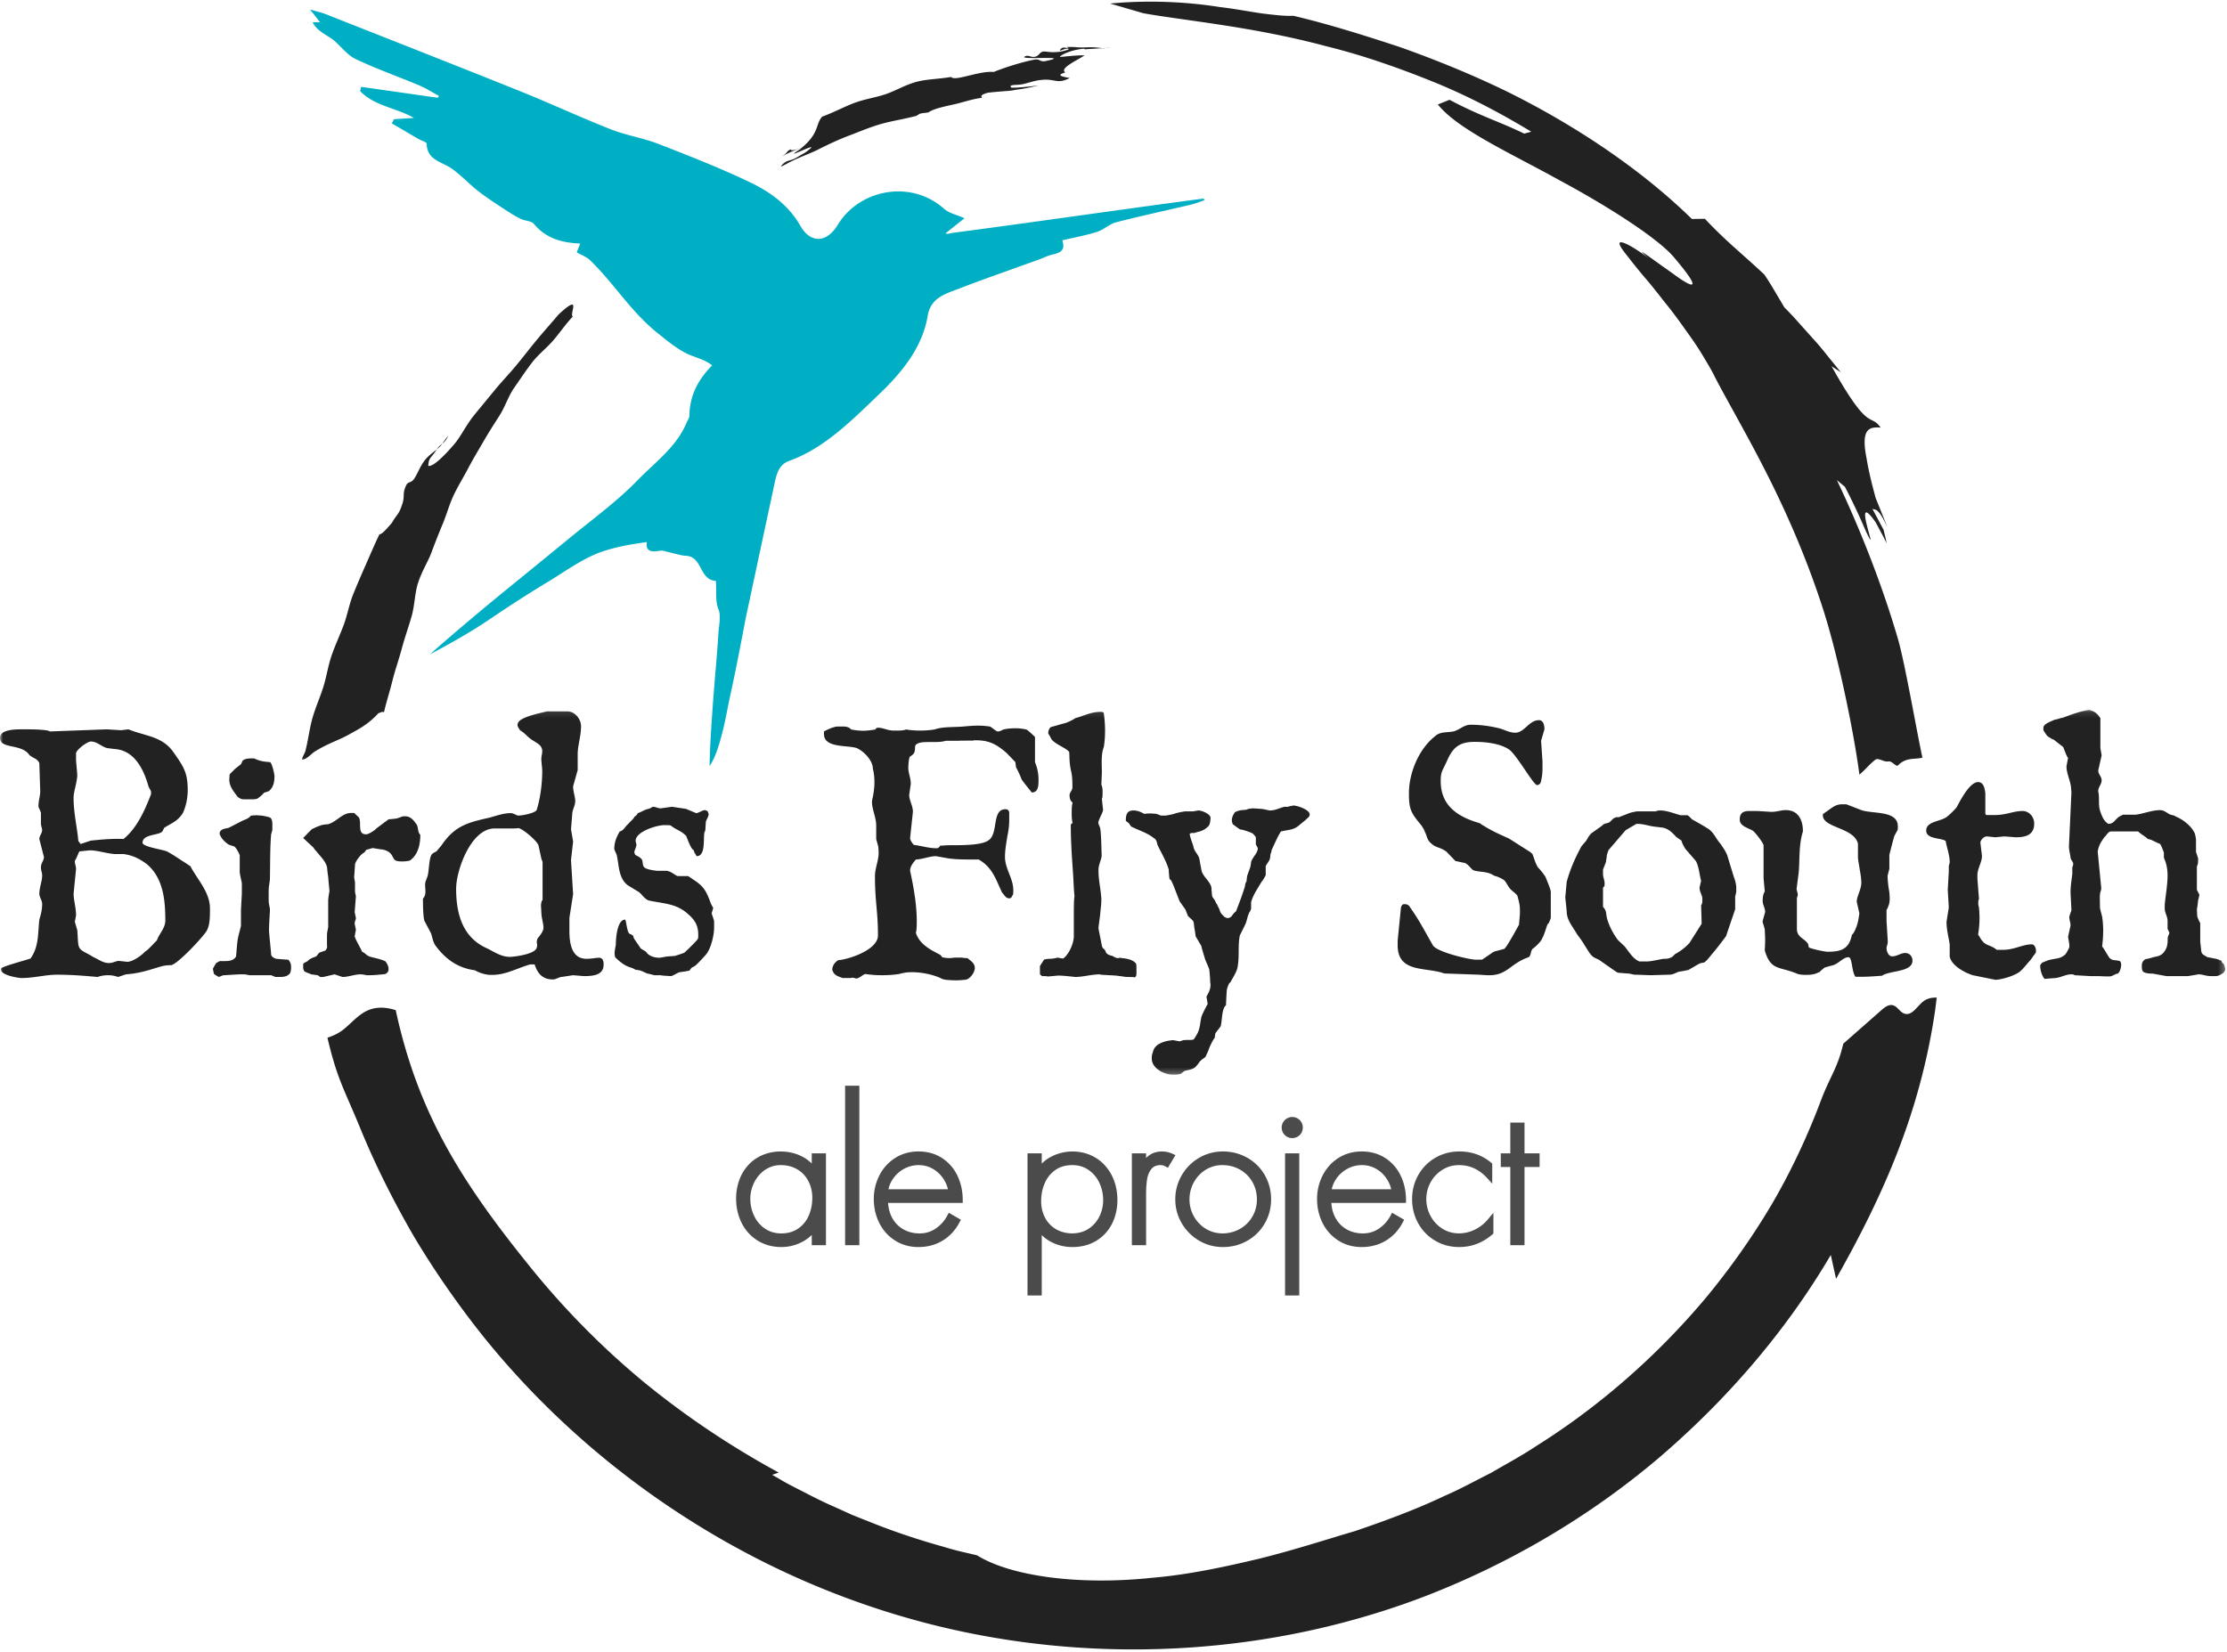 <svg width="376" height="279" viewBox="0 0 376 279" version="1.1" xmlns="http://www.w3.org/2000/svg" xmlns:xlink="http://www.w3.org/1999/xlink"><title>logo</title><defs><path id="path-1" d="M0 .098v61.634h375.71V.098H0z"/></defs><g id="desktop" stroke="none" stroke-width="1" fill="none" fill-rule="evenodd"><g id="lg/landing" transform="translate(-292 -230)"><g id="section/hero" transform="translate(0 80)"><g id="logo/tagline" transform="translate(292 150)"><g id="logo"><g id="circle" transform="translate(50.843 .022)" fill="#222"><path d="M273.872 169.103c-1.048.807-1.878 2.454-3.146 2.071-.799-.242-1.197-1.248-2.01-1.435-.696-.16-1.351.344-1.886.815l-6.458 5.685c-.983 4.22-2.235 5.48-3.804 9.67-2.238 5.934-4.973 11.802-8.245 17.41a123.504 123.504 0 0 1-11.232 15.93c-8.359 9.944-18.194 18.439-28.498 24.898-2.528 1.69-5.181 3.099-7.724 4.587-2.64 1.316-5.17 2.737-7.785 3.855-5.135 2.44-10.275 4.296-15.164 5.964-4.757 1.394-10.184 3.172-16.033 4.627-5.845 1.392-12.065 2.744-18.185 3.254-12.22 1.302-23.831-.207-29.598-3.797l-1.566-.368a51.479 51.479 0 0 1-4.094-1.074c-3.374-.936-7.832-2.34-12.155-4.084l-3.23-1.285c-1.043-.473-2.07-.94-3.065-1.39-2.004-.863-3.811-1.803-5.36-2.607-1.557-.786-2.846-1.452-3.715-1.982l-1.386-.796 1.101-.384c-7.885-4.288-15.589-9.402-22.79-15.3a136.066 136.066 0 0 1-19.62-19.985c-11.747-14.579-18.552-25.96-22.207-42.58-.019-.08-.033-.15-.051-.23-1.57-.498-3.168-.62-4.68.029-1.64.703-2.795 2.184-4.202 3.284-.78.61-1.69 1.035-2.642 1.342 1.7 7.247 2.854 8.68 5.774 15.862 2.487 5.989 5.458 11.877 8.8 17.662 3.42 5.74 7.288 11.317 11.551 16.695 17.128 21.406 41.704 38.805 70.179 47.303 28.394 8.525 60.408 7.766 89.018-3.195 14.255-5.518 27.635-13.367 39.273-23.202 11.583-9.872 21.625-21.505 29.224-34.431l.89 4.022c8.056-14.248 14.041-27.85 16.623-44.636.15-.951.25-1.902.378-2.854-.828-.025-1.605.13-2.28.65M173.071 7.786c6.161 1.508 12.41 3.709 18.361 6.125 5.95 2.433 11.465 5.403 16.26 8.309l-1.194.324c-4.224-2.058-7.51-2.992-12.603-5.712l-1.98.79c3.417 4.253 12.176 8.151 20.602 12.83 8.456 4.542 16.55 9.82 19.178 12.876 5.515 6.478 2.908 5.081-.173 2.796-3.17-2.215-7.051-5.159-4.056-2.579-3.683-2.722-5.11-3.05-4.85-2.292.112.4.609 1.115 1.37 2.046.74.956 1.704 2.174 2.826 3.5 1.145 1.3 2.322 2.84 3.546 4.39 1.252 1.523 2.436 3.163 3.539 4.735 1.136 1.542 2.142 3.055 2.938 4.42.812 1.349 1.488 2.488 1.88 3.352 2.422 4.623 5.776 10.336 9.106 17 3.335 6.652 6.62 14.264 9.194 22.337 2.413 7.509 5.067 20.097 6.08 27.767.985-.824 1.653-1.708 2.668-2.507.536-.422 1.398.42 2.234.276.639-.112 1.29 1.014 1.634.653 1.343-1.408 2.904-.944 4.105-1.297-.802-3.5-2.99-16.224-4.152-20.088-2.775-9.56-6.781-19.44-10.294-26.772l1.358 1.126c2.578 4.977 3.48 7.547 4.015 8.463.474.943.315.353.043-.645-.543-1.982-1.57-5.651 1.145-1.806 0 0 .467.88.936 1.758.487.872.9 1.778.9 1.778s-.1-.583-.237-1.155l-.279-1.142-1.882-3.526c.567.244.938-.299 2.545 3.129l-1.992-4.957c-.771-2.803-1.265-4.978-1.53-6.651-.33-1.64-.407-2.794-.282-3.593.246-1.598 1.294-1.772 2.65-1.65-1.83-2.58-1.857 1.154-8.287-10.368l1.58 1.032-1.435-1.772c-.876-1.049-1.961-2.503-3.203-3.835a4545.383 4545.383 0 0 0-3.323-3.715c-.922-.993-1.572-1.626-1.572-1.626l-1.66-2.791c-.813-1.416-1.726-2.763-1.726-2.763-3.784-3.557-6.436-5.58-10.045-9.427l-2.199.028c-8.354-8.173-19.408-15.689-31.26-21.54-5.95-2.895-12.086-5.38-18.156-7.531-6.115-2.009-12.103-3.887-17.875-5.243-1.343.077-3.096-.127-5.202-.385-2.103-.288-4.536-.782-7.25-1.095-5.397-.858-11.906-1.214-18.48-.585l5.622 1.639c6.98 1.249 18.587 2.263 30.862 5.569M24.703 73.826c.336-.664-.306.324-.885 1.094.291-.229.577-.485.885-1.094m-1.07 1.337c.06-.076.123-.16.185-.243-.294.233-.597.454-.934.962.289-.24.555-.475.749-.719m-10.581 45.26c.403-.12.545-.294.944-.168.324-1.514.922-3.319 1.438-5.396.426-1.711 1.07-3.511 1.574-5.396.483-1.798 1.123-3.59 1.636-5.382.54-1.875.531-3.867 1.062-5.555.634-2.027 1.712-3.692 2.263-5.154a125.616 125.616 0 0 1 1.907-4.842c.673-1.604 1.117-3.304 1.855-4.876.739-1.577 1.674-3.052 2.474-4.59.805-1.546 1.713-3.024 2.575-4.525.87-1.515 1.814-2.963 2.74-4.425.936-1.476 1.455-3.217 2.443-4.633 1.003-1.436 1.965-2.903 3.019-4.27 1.07-1.386 2.498-2.474 3.618-3.782 1.14-1.334 2.073-2.738 3.26-3.98-.633-.438 1.667-4.101-2.391-.368-1.176 1.406-2.44 2.799-3.627 4.23-1.19 1.435-2.322 2.918-3.486 4.33-1.208 1.465-2.513 2.806-3.649 4.194-1.234 1.506-2.429 2.941-3.524 4.288-1.376 1.717-2.234 3.6-3.34 4.882-2.115 2.451-3.679 3.819-4.375 3.649.064-1.459.523-1.323 1.282-2.57.046-.08.09-.135.134-.202-.63.521-1.397 1.062-1.963 1.772-.831 1.038-1.278 2.369-1.84 3.19-.582.812-1.004.368-1.357 1.121-.719 1.537-.12 1.777-.726 3.362-.53 1.61-.831 1.467-1.67 2.94-1.162 1.371-1.755 1.955-2.105 1.939-.774 1.595-1.508 3.33-2.266 5.051-.722 1.642-1.46 3.33-2.157 5.058-.676 1.677-.986 3.524-1.631 5.257-.635 1.708-1.43 3.372-2.025 5.11-.594 1.736-.853 3.58-1.401 5.323-.553 1.76-1.318 3.444-1.815 5.188-.51 1.787-.708 3.615-1.15 5.361-.033.493-.579 1.185-.612 1.685.781.016 1.5-.939 2.168-1.355 2.187-1.366 4.042-1.91 5.64-2.804 1.622-.91 3.317-1.715 5.078-3.656M135.86 8.1c-.15.007-.297.015-.448.02l.088.01c-.248.106-.034.029.36-.03M80.817 26.594c-.41.24-.705.39-.335.2.108-.066.223-.132.335-.2M135.86 8.101c.282-.012.569-.03.846-.038a3.971 3.971 0 0 0-.846.038M86.15 24.903c-1.102.974-1.168.872-2.421 1.64-1.256.76-1.714.31-2.66 1.437-.227.268.45-.102.763-.26 1.995-1.117 3.855-1.689 5.383-2.454 1.966-.985 3.633-1.765 5.362-2.413 1.738-.652 3.44-1.407 5.548-1.997 1.645-.46 3.55-.737 5.752-1.31.13-.032.106-.12.236-.155.198-.055.17-.162.371-.207.459-.132.963-.134 1.43-.227.858-.604 2.415-.93 4.443-1.383 1.345-.302 2.85-.849 4.588-1.082-.038-.198-.475-.457 1.03-.862 2.436-.262 3.609-.278 4.289-.41 1.263-.244 1.019-.073 4.244-.8-1.554.167-3.81.445-4.608.342-.526-.55.823-.38 1.724-.532.902-.145 2.076-.633 3.291-.747 2.424-.285 2.68.79 4.85-.326-1.365-.26-2.36-.467-.744-.942-1.068-.71 2.04-2.051 3.258-2.891-1.797-.025-3.494.268-4.19.258.204-.36 2.011-1.221 4.075-1.374.06.035.124.072.176.097.984-.07 2.03-.132 3.072-.183-1.42-.13-1.459-.21-2.948-.143-1.522.065-1.52-.104-3.044-.07-.202-.057-.003.22.36.128-.78.168-1.122-.32-1.607.312-.373.482.699-.224 1.304-.151.43.111-.45.322-1.244.5-1.603.205-2.019.003-2.824-.024-.81.07-.725.724-1.521.892-.8.146-.986-.387-1.726-.044-1.126.652 8.554-.263 3.414.79-.799.124-.847-.374-1.652-.286-2.363.438-5.48 1.483-6.998 2.105-2.49-.224-6.593 1.66-7.185.843-2.104.36-3.992.356-5.662.777-1.974.497-3.597 1.507-5.337 2.112-1.73.601-3.606.826-5.505 1.559-1.608.62-3.272 1.523-5.266 2.253-1.167 1.27-.395 2.722-3.494 5.294-.745.278-2.015.557-1.73.233-.68.168-.546.404-1.09.848-.184.144-.445.31-.689.456 1.271-.725 2.79-1.363 3.517-1.479-3.678 2.299 1.845-.624 1.664-.124" id="Fill-1"/></g><path d="M257.393 194.775v-5.19h-2.398v5.19h-1.606v2.306h1.606v13.208h2.398v-13.208h2.55v-2.306h-2.55zm-8.377 12.881c-1.783.884-3.874.868-5.49-.151a5.71 5.71 0 0 1-1.991-2.148 5.97 5.97 0 0 1-.723-2.855c0-1.003.243-1.957.728-2.834a5.692 5.692 0 0 1 2-2.117c.847-.529 1.76-.785 2.792-.785 1.849 0 3.406.718 4.76 2.196l.854.935v-3.383l-.172-.148c-1.488-1.264-3.296-1.905-5.38-1.905-1.48 0-2.846.36-4.062 1.07a7.733 7.733 0 0 0-2.875 2.916c-.693 1.223-1.043 2.588-1.043 4.055 0 1.48.345 2.853 1.026 4.082a7.72 7.72 0 0 0 2.853 2.937c1.21.718 2.581 1.083 4.07 1.083 2.094 0 3.982-.718 5.607-2.134l.17-.146v-3.513l-.871 1.056a6.806 6.806 0 0 1-2.253 1.79zm-24.17-6.814c.13-.617.38-1.204.753-1.75a5.39 5.39 0 0 1 1.88-1.7c1.531-.837 3.409-.84 4.864.003.731.42 1.334.995 1.797 1.705.356.546.609 1.13.753 1.742h-10.048zm9.053-5.264c-1.136-.74-2.477-1.117-3.986-1.117-1.465 0-2.79.371-3.939 1.102a7.473 7.473 0 0 0-2.664 2.949 8.687 8.687 0 0 0-.94 3.99c0 1.445.312 2.801.926 4.028a7.351 7.351 0 0 0 2.654 2.966c1.148.735 2.482 1.108 3.963 1.108 1.512 0 2.886-.368 4.082-1.092 1.198-.724 2.16-1.769 2.859-3.104l.218-.417-2.04-1.183-.24.453a6.041 6.041 0 0 1-1.97 2.22c-.818.552-1.711.82-2.724.82-1.005 0-1.923-.231-2.732-.688a4.842 4.842 0 0 1-1.897-1.953c-.398-.728-.627-1.571-.685-2.513h12.601v-.49c0-1.471-.297-2.843-.885-4.08a7.205 7.205 0 0 0-2.6-2.999zm-16.993-6.4a1.75 1.75 0 0 0-.51 1.243c0 .495.177.92.522 1.26.34.342.775.522 1.261.522.489 0 .912-.17 1.26-.51.346-.342.522-.77.522-1.272 0-.485-.172-.906-.512-1.254a1.79 1.79 0 0 0-2.543.01zm.059 29.605h2.398v-24.008h-2.398v24.008zm-5.52-13.315a5.586 5.586 0 0 1-2.11 2.074c-1.739.98-4.015 1.046-5.752-.026a5.704 5.704 0 0 1-2.017-2.112 5.772 5.772 0 0 1-.736-2.84c0-1.024.247-1.995.73-2.884a5.648 5.648 0 0 1 2.01-2.129 5.253 5.253 0 0 1 2.812-.785c1.085 0 2.085.254 2.968.756a5.602 5.602 0 0 1 2.096 2.082c.507.879.765 1.875.765 2.96a5.7 5.7 0 0 1-.765 2.904zm.812-8.687a8.003 8.003 0 0 0-2.597-1.708 8.35 8.35 0 0 0-3.185-.612 7.87 7.87 0 0 0-4.053 1.093 8.062 8.062 0 0 0-2.917 2.955 8.042 8.042 0 0 0-1.073 4.054c0 1.433.364 2.78 1.082 4.01a8.162 8.162 0 0 0 2.925 2.938 7.83 7.83 0 0 0 4.036 1.093c1.48 0 2.858-.356 4.1-1.058a7.859 7.859 0 0 0 2.951-2.91c.718-1.227 1.082-2.607 1.082-4.103 0-1.128-.21-2.198-.623-3.178a7.863 7.863 0 0 0-1.728-2.574zm-14.3-1.932a4.251 4.251 0 0 0-1.735-.388c-1.116 0-2.026.372-2.72 1.108v-.794H191.1v15.514h2.403v-8.64c0-.95.06-1.8.176-2.53.105-.663.352-1.241.736-1.718.345-.427.865-.635 1.585-.635.242 0 .501.074.77.222l.415.228 1.28-2.143-.507-.224zm-12.36 10.634a5.22 5.22 0 0 1-1.839 2.055c-1.597 1.034-3.887.972-5.45.059a4.863 4.863 0 0 1-1.859-1.94c-.44-.828-.663-1.774-.663-2.81 0-1.105.21-2.142.63-3.08.407-.918 1.014-1.658 1.803-2.198.779-.534 1.723-.803 2.806-.803 1.05 0 1.945.263 2.74.803a5.367 5.367 0 0 1 1.838 2.168c.432.91.65 1.903.65 2.949 0 .992-.22 1.933-.657 2.797zm1.005-8.61a7.061 7.061 0 0 0-2.45-1.783c-1.913-.845-4.427-.888-6.589.211a6.38 6.38 0 0 0-1.676 1.21v-1.736h-2.404v24.008h2.404v-10.198a6.512 6.512 0 0 0 1.728 1.227 7.69 7.69 0 0 0 3.44.792c1.5 0 2.846-.35 4-1.037a7.002 7.002 0 0 0 2.677-2.867c.613-1.2.926-2.56.926-4.044 0-1.12-.175-2.183-.52-3.16a7.894 7.894 0 0 0-1.536-2.623zm-36.596 3.97a4.821 4.821 0 0 1 .752-1.75 5.39 5.39 0 0 1 1.88-1.701c1.521-.832 3.42-.837 4.864.003.729.42 1.332.993 1.798 1.705.355.546.608 1.13.752 1.742h-10.046zm9.052-5.265c-1.135-.74-2.477-1.117-3.986-1.117-1.465 0-2.79.371-3.939 1.102a7.473 7.473 0 0 0-2.664 2.949 8.687 8.687 0 0 0-.939 3.99c0 1.445.311 2.801.925 4.028a7.351 7.351 0 0 0 2.654 2.966c1.148.735 2.482 1.108 3.963 1.108 1.512 0 2.886-.368 4.082-1.092 1.2-.725 2.16-1.77 2.86-3.104l.217-.417-2.04-1.183-.24.452a6.038 6.038 0 0 1-1.97 2.222c-.818.55-1.71.819-2.725.819-1.004 0-1.922-.231-2.73-.688a4.842 4.842 0 0 1-1.898-1.953c-.398-.728-.626-1.571-.685-2.513h12.603v-.49c0-1.471-.299-2.843-.887-4.08a7.205 7.205 0 0 0-2.6-2.999zm-16.374 14.711h2.405v-26.933h-2.405v26.933zm-6.157-4.954a5.05 5.05 0 0 1-1.797 2.166c-.785.53-1.731.8-2.812.8-1.032 0-1.95-.266-2.732-.79a5.334 5.334 0 0 1-1.844-2.144 6.658 6.658 0 0 1-.661-2.926c0-.717.129-1.429.383-2.119a5.97 5.97 0 0 1 1.084-1.846 5.041 5.041 0 0 1 1.633-1.257 4.623 4.623 0 0 1 2.046-.453c.802 0 1.54.139 2.19.417.646.275 1.21.667 1.675 1.162.464.497.826 1.09 1.076 1.76.253.676.379 1.407.379 2.174 0 1.104-.208 2.132-.62 3.056zm.528-8.841a6.698 6.698 0 0 0-1.76-1.246c-2.058-1.014-4.59-1.008-6.523-.192a6.888 6.888 0 0 0-2.425 1.692 7.507 7.507 0 0 0-1.533 2.552 9.16 9.16 0 0 0-.531 3.14c0 1.478.316 2.855.937 4.094a7.285 7.285 0 0 0 2.698 2.978c1.166.725 2.523 1.092 4.031 1.092a7.53 7.53 0 0 0 3.436-.844 6.394 6.394 0 0 0 1.67-1.202v1.731h2.397v-15.514h-2.397v1.719z" id="ale-project" fill="#4B4B4B"/><g id="birds-fly-south" transform="translate(0 119.765)"><mask id="mask-2" fill="#fff"><use xlink:href="#path-1"/></mask><path d="M375.5 43.113c0-.088-.327-.148-.415-.595-.865-.415-.925-.327-1.818-.536l-.566-.089c-.805-.506-1.014-.476-1.071-1.283l-.15-1.34v-3.156c-.12-.15-.478-.923-.509-1.192l-.057-1.131c.057-.148.208-1.431.208-1.55.031-.03.207-.715.207-.925l-.415-.803V26.58c.208-.446.208-.714.208-1.399l-.357-1.073v-2.055c0-.27-.18-1.042-.208-1.073-.568-1.31-2.176-2.472-3.248-2.86-.06-.15-.627-.238-.834-.298-.627-.266-1.073-.774-1.756-.774-1.43 0-2.83.626-4.17.774h-2.117l-.566.298c-.716.388-.924 1.252-1.908 1.252-.715-.477-.982-1.073-1.338-2.055-.418-1.19-.09-2.325-.358-3.399v-.118c0-.653.568-1.072.568-1.787 0-.685-.568-.953-.568-1.669l.568-2.53c0-.148-.21-1.164-.21-1.283V1.528c-.506-.802-.982-1.16-1.907-1.43-1.608.3-2.888.777-4.26 1.283-.12.059-.597.147-.625.147-.06.063-.925.27-.982.27-.062.06-1.492.564-1.7.983-.118.09-.15.296-.15.446 0 .179 0 .208.032.388.626.924.477.864 1.342 1.37.057.06.206.118.357.149l1.605 1.25c.151.267.568 1.61.835 1.847L348.9 9.63c0 1.283.686 2.475.774 3.666l.06.774-.416 9.056c0 .627.15 1.131.268 1.907.03.476.446.683.446 1.102 0 .296-.15.566-.15.597v1.101c-.119 1.013-.296 1.997-.296 3.188l.148 2.949c0 .03-.358.952-.358 1.131 0 .568.21.924.21 1.43l-.42 1.905.21 1.283v.476c-.058.209-.567 1.192-.743 1.28-.865.774-1.7.565-2.979.984l-.865.358s-.327.357-.327.476c0 .864.327 1.789.744 2.265l1.37-.12c1.28 0 2.057-.657 3.158-.657.21 0 .298 0 .567.15l2.621.15h1.192c.415 0 1.129.058 1.963.058.597 0 .865-.358 1.431-.477.358-.09.626-.982.626-1.488 0-.357-.119-.626-.326-.656-.715-.209-1.222.03-1.73-.625-.835-1.34-.744-1.283-1.16-1.816.118-.925.178-1.85.178-2.712 0-.774-.06-1.55-.178-2.324l-.358-1.398-.03-1.64c0-.417 0-.715.09-1.102.119-.299.147-.507.147-.714l-.596-6.14c.18-1.07.568-1.637 1.163-2.47.179-.089.624-.923 1.044-.923h4.647c.208.327 1.34.924 1.577 1.25l.568.15c.326.15 1.458.714 1.55.714.118.151.563 1.192.624 1.49v.775c0 .059.146.416.146.416.358.864.478 1.817.478 2.594 0 1.577-.327 3.393-.478 4.941v.716c0 .626.42 1.222.478 1.969v1.429l.3.624c0 .238-.27.714-.21.656-.09.118-.06.536-.09 1.04 0 .062-.12.835-.208.926-.683 1.55-1.668 1.34-2.384 1.608l-.774.208c-.624 0-.982.595-.982 1.071v.27c0 .389.059.774.358.922.415.21.982.24 1.518.24l2.264.419h3.663l1.787-.301c.626 0 1.282.3 2.057.3h.834c.417 0 .834-.238 1.072-.419h.06c.267-.239.476-.445.476-.772 0-.21-.21-.659-.21-.777zm-32.467-3.394c-1.55 0-2.951.922-4.797.922h-1.133c-.862-.803-1.846-.655-2.473-1.579-.148-.12-.564-.923-.652-.982.146-.925.237-1.816.237-2.8 0-.509-.03-1.133-.09-1.699 0-.208-.12-.446-.12-.715 0-.358 0-.565.12-.804l-.268-3.455v-.537c0-1.162.773-2.203.773-3.276l-.267-2.233c0-.448.568-1.073 1.101-1.073l1.43.148 1.492-.148 1.963.148c1.82 0 3.099-.476 3.099-2.323 0-1.132-.864-2.114-1.965-2.114-1.578 0-2.712.684-4.736.684h-1.402l-.148-.208V14.22c-.09-.777-.266-1.906-1.22-1.906-1.4 0-2.95 2.98-3.606 4.228-.27.358-1.04 1.133-1.55 1.548-1.04.925-3.604.777-3.604 2.415 0 1.489 2.502 1.191 3.28 1.756.206 1.134.683 2.414.683 3.546 0 .21-.12.506-.15.714v.894l-.176 3.098.176 2.979-.385 2.414c0 1.31.328 2.472.535 3.813v2.054c.297 1.55 2.562 2.741 3.9 3.158l3.814.774c.925 0 3.575-.714 4.38-1.609.358-.297 1.34-1.548 1.55-1.726l.416-.597c.417-.595.508-.504.508-1.013 0-.416-.239-1.041-.715-1.041zm-21.36 1.459c-.775 0-1.34.567-2.232.567-.567 0-.925-.834-.925-1.341 0-.418.21-.628.21-1.192l-.21-3.455v-1.848c.179-.21.416-.925.477-1.191l.06-.568c0-.683-.06-1.338-.18-1.906-.09-.715-.178-1.43-.178-2.113l.298-1.192v-2.324c.06-.297.655-2.56.834-3.188.028-.088.567-.983.567-1.072.028-.057.028-.476.028-.566 0-2.8-4.468-2.026-6.314-2.8l-2.384-.925h-.686c-1.28 0-1.787.688-3.127 1.55-.148.118-.148.15-.148.3 0 2.174 5.243 2.026 5.927 4.795v2.173c0 .686.208 1.43.298 2.206.148.773.267 1.519.267 2.293 0 1.013-.772 2.293-.772 3.127l.446 1.969c-.15 1.22-.388 2.411-1.073 3.455-.088.028-.207.238-.207.295-.508 2.265-1.759 2.741-4.082 2.741-.508 0-2.71-.476-3.129-.715-.058 0-.148-.534-.148-.565-.567-.983-1.907-1.104-1.907-2.59v-5.242c.09-.21.148-.33.148-.628l-.207-.834.358-2.77c.207-2.442 0-4.648.714-6.97v-.09c0-1.816-.774-3.515-2.891-3.515-.802 0-1.517.298-2.411.298l-2.412-.148h-1.192c-.923 0-1.758.119-1.758 1.458 0 1.074 1.339 1.371 2.173 1.848.3.15 1.7 1.905 1.85 2.471v5.57l.207 2.266c-.298.416-.358.98-.358 1.608 0 .595.418 1.161.418 1.847l-.418 1.49v.268c.06.09.358 1.13.358 1.22 0 .417.06.982.06 1.759 0 .772-.06 1.488-.06 1.756.983 3.336 2.323 2.681 5.211 3.813.509.27 1.135.299 1.76.299.567 0 1.22-.03 1.847-.3 0 0 .268-.149.416-.149.03-.118.806-.743.863-.772.12-.062.508-.15.896-.269.386-.089.803-.208.862-.27.776-.357 1.49-1.219 2.265-1.219.686 0 .504 2.382 1.19 3.307h.716c1.252 0 2.117-.061 3.754-.181 1.341-.923 5.154-.565 5.154-2.56 0-.626-.448-1.281-1.222-1.281zm-34.37-4.945l-2.056 3.247c-.713.773-1.49 1.37-2.473 1.907l-.357.386c-.625.387-.983.387-1.548.387-.983.15-2.026.447-2.89.447h-1.19c-1.073-.447-1.7-1.548-2.475-2.53l-1.131-1.073c-.775-.984-1.609-2.564-1.906-3.875-.151-.772 0-1.01-.628-1.756v-3.247c.27-.178.27-.358.27-.654 0-.626-.27-1.072-.27-1.611v-.773l.477-1.22.15-.924c0-.358.15-.714.298-1.134l2.888-3.366 1.818-1.071h.208c.984 0 1.7.297 2.712.447l1.459.177c.984.15 1.639.805 2.354 1.58l.893.627c0 .296.628 1.458.834 1.606l1.519 1.758c.538.715.686 2.475.953 3.427l-.267 1.13c0 .776.476 1.253.476 1.937 0 .565 0 .746-.21 1.073l.092 3.098zm4.29-11.647l-.18-.356c-.179-.42-.954-1.55-1.131-1.73-.597-.745-.925-1.58-1.729-2.202-.953-.628-1.906-1.135-2.89-1.7 0 0-.625-.684-.772-.684h-1.134c-1.13-.3-2.323-.805-3.456-.805-.148 0-.415 0-.772.147h-3.04c-.209 0-1.25.21-1.55.358l-1.607.627h-.447l-.477.207-.567.567c-.415.358-.922.148-1.34.655l-1.757 1.25c-.209.149-.566.658-.566.658l-.358.626-.833.982c-1.073 1.996-1.907 3.902-2.471 5.985l-.24 2.622.24 2.326c0 1.55 1.04 2.621 1.756 3.901.416.564.893 1.192 1.341 1.966.477.715.892 1.608 1.607 1.996l.715.327 2.95 2.057.298.148 1.905.148.834.18c.566 0 2.503.089 2.83.089l3.04-.088c.834 0 1.13-.389 1.844-.538.27 0 1.255-.24 1.402-.24l1.787-1.04c.418-.208.894-.208.954-.27.386-.296.714-.715.953-1.01.06-.062.119-.119.119-.151.863-.984 1.759-2.175 2.562-3.247l1.548-4.556v-2.145l.18-.745v-.953c0-.18-.18-1.102-.386-1.548l-1.163-3.814zm-31.877 2.203c-.148-.148-.297-.566-.448-.834l-.534-1.488s-.358-.358-.507-.42l-3.456-2.201c-1.907-.865-2.74-1.192-4.647-2.384l-.297-.21c-3.546-1.01-6.582-2.858-6.582-7.089 0-1.699.294-1.699 1.071-3.455.982-2.233 2.055-3.186 4.677-3.186 1.757 0 4.229.238 5.778 1.28 1.28.865 4.14 6.017 4.735 6.017.15 0 .21 0 .21-.06.119 0 .358-.178.416-.388.27-1.1.3-1.668.3-2.741v-.771l-.24-3.518.568-1.935c0-.625-.15-1.549-.925-1.549-1.696 0-2.442 2.116-3.992 2.116-1.072 0-1.847-.538-2.859-.777-1.518-.356-3.01-.565-4.707-.565-1.132 0-1.906.923-2.919 1.132-1.042.21-2.232 0-3.066.807-2.773 2.172-4.41 6.252-4.41 9.588 0 2.742.296 3.308 2.114 5.482.15.239.507.777.566 1.071.387.659.299 1.283 1.014 1.908.922.864 1.487.625 2.621 1.429l1.55 1.61c.176 0 1.338.297 1.548.297.685.328.891.834 1.459 1.253 1.162.358 2.204.149 3.276.772.179.15.746.3.776.3 1.608.715 1.131.625 2.084 1.964.389.477.953.777 1.28 1.223l.062.179c.296 1.132.387 1.49.387 2.354v.477c0 .294-.149 1.756-.149 1.905 0 0-2.206 4.11-2.533 4.11l-1.222.328c-.148 0-.685.21-.834.358-.207.148-1.34.925-1.578 1.071-.06.06-.267.06-.536.06h-.565c-1.134 0-6.792-1.341-7.299-2.471-1.31-2.264-2.296-4.232-3.813-6.346-.208-.417-.536-.565-.954-.565-.387 0-.446.208-.595.506l-.565 5.69v.744c0 4.766 4.823 3.634 7.864 4.766l5.839.21c.148 0 .357.029 1.429.088h.358c3.036 0 3.512-1.966 6.611-3.038.447-.267.3-.925.657-1.401.327-.209 1.488-1.192 1.698-1.908.178-.148.686-1.844.774-2.053 0 0 .06-.267.206-.298.21-.327.42-.953.42-.985V30.87c0-.416-.626-1.875-.833-2.382 0-.208-1.073-1.55-1.283-1.699zM218.38 16.275c-.059 0-.207 0-.207.059-.15 0-.658.088-.658.15h-.683c-.924.268-1.55.625-2.472.625l-.984-.21c-.15-.058-1.757-.147-1.907-.147l-.715.09c-.507.326-1.19 0-2.264.565-.268.416-.507.834-.507 1.341 0 .148.03.358.15.683l.985.716c.028 0 .206.208.595.208.385.09 1.459.447 1.756.626.15.088.565.597.565.655v1.25c.063.033.27.448.33.597 0 .835-.895 1.49-1.132 2.324 0 .119-.12.894-.18.982l-.448 1.254c-.057.088-.148 1.01-.148 1.071-.179.148-.267.716-.267.834a51.02 51.02 0 0 1-1.341 3.752c0 .09-.15.419-.15.419-.208.148-.565.564-.565.564-.207.446-.626.597-.835.597-.268 0-.655-.179-.922-.597-.15 0-.419-.564-.476-.834l-.449-.922c-.118-.119-.328-.626-.356-.686-.06-.03-.418-.567-.418-.595-.058-.12-.15-1.459-.15-1.55-.266-1.131-1.549-1.877-1.697-3.008l-.357-1.906c-.209-.715-.893-1.222-.981-1.996 0-.12-.568-1.49-.628-2.117.27-.267.656-.088.922-.207l.51-.15a3.277 3.277 0 0 0 1.755-.981c.269-.3.329-1.074.329-1.402 0-.566-1.34-1.22-2.085-1.22l-.803.147h-1.343c-.119 0-1.399.21-1.906.42-.119.056-1.341.295-1.46.295h-.772l-.777-.296c-.148 0-.654-.061-1.072-.061-.478 0-.864.061-.982.061-.625-.357-1.192-.566-1.789-.566-.743 0-1.31.238-1.31 1.64 0 .266.478.357.624.682l.27.389c1.37.685 2.709 1.042 3.844 1.964.177.062.415.358.415.477.061.061.18.567.18.626.566 1.222 1.579 2.92 1.907 4.201 0 .12.088 1.459.148 1.55 0 .057.238.267.298.327 0 .03.27.595.297.655l1.101 2.83.984 1.4.418 1.072c.03.059.863.747.925.953.028 0 .146.716.146 1.072.091.15.21 1.343.24 1.43l.952 1.609c0 .148.506 1.847.568 1.996.029.327.772 1.757.772 2.026.03.088.15 1.43.15 2.054 0 .06.06.3.06.418 0 .834-.267 1.341-.686 2.057l.21 1.249c-.21.356-1.044 1.936-1.074 2.263-.058.21-.21 1.135-.21 1.223-.206 1.102-.356 1.398-.982 2.382-.146.208-.328.208-1.042.208-.415 0-.654.031-.772.031l-.659.207-1.1-.207c-.092 0-1.014.119-1.282.207-1.34.388-1.964.954-2.145 1.878-.177.417-.177.655-.177 1.013 0 1.699 2.114 2.741 3.603 2.741.387 0 .834 0 1.31-.151l.598-.476c.774-.238 1.548-.207 2.084-.923.417-.445.298-.507.774-.922.387-.357.716-.357.864-.925.09-.118.476-1.043.476-1.131.658-1.49.925-1.7.925-1.7 0-.118.09-.772.147-.834l.834-1.071c.3-.924.15-3.008.925-3.604 0-.387.09-2.235.148-2.68 0 0 .21-.747.358-.954 0-.03.21-.239.268-.299.447-.862 1.161-1.845 1.223-2.83.266-1.638 0-3.394.326-5.005l.865-1.757c.358-.655.358-1.369.773-2.203.062 0 .27-.506.27-.567v-1.073c.297-1.25 1.22-2.501 1.787-3.513.15-.061.626-.983.683-1.071v-1.55c.03-.119.658-.984.658-1.104.057-.03.148-.865.148-.922.059-.09.179-.447.179-.657.507-1.042.922-2.114 1.579-3.156 1.192-.299 2.174-.21 3.099-1.072l1.129-.925c.27-.328.627-.416.627-.894 0-.774-2.057-1.488-2.741-1.488zm-29.305 25.707c-.182.058-.239.058-.358.058-.21 0-.448-.088-.865-.357-1.34-.296-1.042-.715-1.34-1.042-.089-.03-.089-.207-.21-.207h-.058l-.21-.448c-.029-.298-.505-2.53-.565-2.95v-.029c0-.328.208-1.727.27-2.236.087-1.071.208-1.696.208-2.709-.12-1.875-.418-2.8-.478-4.496v-.478c0-.714.357-1.372.536-2.263-.058-1.55-.058-2.922-.21-4.47-.057-.535-.357-.834-.357-1.249.21-.806.658-1.43.806-2.057l-.21-1.907c.12-.207.12-.507.12-1.28 0-.507-.058-.775-.207-1.102l.088-2.057-.03-1.55c0-.952.03-1.934.358-2.769.148-.862.21-1.814.21-2.74 0-.925-.062-1.907-.21-2.918 0-.27-.328-.27-.715-.27-1.609.062-2.65.686-4.142 1.072-.148.21-1.55.834-1.696.834-.418.09-1.43.419-2.265.627-.416.088-.567.774-.567 1.072.063.208.15.208.448.834.477.985 2.65 1.637 3.098 2.353.06.953 0 1.61.267 3.01.27 1.012.27 2.056.27 2.918 0 .625-.477.834-.477 1.34 0 .686.207 1.044.507 1.254-.15.624-.15 1.191-.15 1.756 0 .595 0 1.073.15 1.699-.3.206-.3.237-.3.445 0 1.875.09 3.783.21 5.631l.21 3.1c.056 1.07.089 2.112.207 3.185-.118.564-.118 2.057-.118 3.455v3.306c0 1.162-.804 3.07-1.789 3.756-.15 0-.564-.063-.984-.151-.357.15-1.1.208-1.249.208-.03 0-.656 0-1.014.15l-.685 1.072v1.399l.358.3h.627c.207.058.357.058.477.058l1.577-.148c.924 0 2.026.148 2.95.237 1.488-.028 2.353-.385 4.109-.447.061 0 .15.062.15.062l1.461.088c.148 0 1.22.06 1.338.088l.925.12c.477.09.773.09 1.041.09.3 0 .656 0 .985.06.238-.089.297-.358.297-.627v-1.011c0-.42 0-.686-.209-.834-.715-.714-1.965-.714-2.59-.835zm-14.33-37.294c-.061-.061-1.31-1.253-1.46-1.253a8.4 8.4 0 0 0-1.847-.208c-.715 0-1.402.06-2.026.208-.386.18-.595.328-.953.328-.267 0-.982-.686-1.34-.834-.686-.09-1.31-.148-1.906-.148-.834 0-1.61.059-2.533.148-1.756.148-3.455 0-4.917.506-.801.119-1.577.18-2.411.18-.834 0-1.64-.061-2.354-.18-.534.18-1.041.18-1.46.18h-.654c-1.041 0-1.757-.476-2.59-.476-.27 0-.301 0-.508.296-.715.119-1.46.21-2.057.21-.683 0-1.34-.091-2.026-.21-.356-.446-.922-.506-1.486-.506h-.716c-.686 0-1.757.477-2.382.834v.449c0 2.44 4.17 1.816 5.57 2.382 1.131.506 2.68 2.055 2.68 3.455.21.804.267 1.58.267 2.353 0 .834-.12 1.668-.266 2.442-.06.149-.148.656-.148.807 0 1.249.714 2.649.714 3.989v2.294l.357 1.31c0 .031.057.776.057.986 0 1.367-.624 2.62-.624 3.96 0 4.437.506 5.81.506 10.037 0 2.383-4.823 4.022-6.73 4.17-.627.42-.984.985-.984 1.611.27.923.865 1.074 1.756 1.399h1.135c.148 0 .294 0 .445-.059.269 0 .477.09.745.147.654-.147 1.012-.623 1.488-.771 1.014.148 1.849.207 2.89.207.923 0 1.907-.06 2.829-.207 1.016-.27 1.43-.3 2.265-.3 1.548 0 3.665.419 5.003 1.134l.567.147c.776.06 1.221.09 1.76.09.385 0 1.01-.03 1.429-.09h.057c.806 0 1.699-1.19 1.699-2.025 0-.806-.834-1.283-1.25-1.64-.24 0-.506 0-.774-.058-.24-.03-.597-.03-.865-.03-.267 0-.477 0-.773.03-.27.058-.476.058-.777.058-.148 0-.922-.088-1.073-.147 0-.06-.325-.418-.356-.418-1.607-.834-3.456-1.756-4.08-3.693.059-.27.147-.565.147-1.907 0-2.86-.505-5.688-1.13-8.61 0-.744.625-1.458.983-1.876 1.072-.03 2.354-.564 3.395-.564l1.818.327c1.073.206 2.68.237 4.052.237h1.338c1.968 1.132 2.682 2.742 3.516 4.647l.418.924c.416.418.624.984 1.22.984.357 0 .357-.151.537-.477.148-.09.148-.358.148-.954 0-1.906-1.401-3.574-1.401-5.57 0-1.133.21-2.234.42-3.604a12.27 12.27 0 0 0 .295-2.74v-1.252c-.207-.447-.415-.447-.652-.447-2.327 0-1.135 4.112-2.832 5.242-1.132.834-4.23.834-6.344.834-.777 0-1.401.062-1.848.09-.208.417-.415.417-.685.417-1.222 0-2.533-.417-3.753-.564-.21-.239-.624-.777-.624-1.135l.476-4.437c0-1.072-.627-1.935-.627-2.86l.27-1.878c0-1.01-.42-1.787-.42-2.71 0-.476.091-1.755.3-1.905.684-.418.835-.685.835-1.519 0-.18.028-.507.446-.656.476-.269 1.131-.269 2.651-.269.653 0 1.43 0 2.084-.21h2.294c.03-.027.239-.027 2.353-.027.061-.06.15-.06.328-.06 2.054 0 3.337.417 5.333 2.175l1.459 1.519c0 .059.09.893.148.953.15.239.865 1.728.865 1.907.388.595 1.31 1.7 1.756 2.263 1.135 0 1.135-1.251 1.135-2.175 0-1.042-.21-1.995-.597-2.948V4.688zm-54.327 28.864c-.06-.06-.418-.744-.418-.774-.715-1.966-1.132-2.83-2.89-3.964l-.923-.625h-1.756c-.358-.058-1.135-.832-1.906-.893h-1.64c-.625-.088-1.669-.208-2.085-.564-.446-.42-.15-1.164-.566-1.492-.595-.625-1.133-.358-1.133-1.22.119-.267.358-.954.358-1.133l-.148-.626c0-1.607 3.603-2.679 4.856-2.679.653 0 1.041 0 1.19.149.716.567 1.28.686 2.056 1.28l.416.359c.24.564.776 2.083 1.192 2.383.18.057.18.504.298.565l.297.507c1.55 0 1.104-2.922 1.311-4.023.179-.237.179-.567.179-.862l.06-.777c0-.506.476-.863.476-1.488 0 0-.15-.328-.15-.419-.12-.057-.207-.147-.326-.147-.06-.06-.088-.06-.15-.06-.414 0-1.073.508-1.488.508l-1.699-.716-2.382-.356-1.907.267c-.446 0-.865-.267-1.28-.267-.119 0-.476.267-.507.267-.119.028-.477.148-.537.148-.297.061-1.338.657-1.548.657 0 .175-.387.533-.567.624-.03.267-.954 1.044-1.073 1.25-.477.358-.714 1.074-1.399 1.223-.507.891-.922 1.756-.922 3.008l.415.953c.42 1.816.268 3.932 1.906 5.153l1.82 1.102c.594.446 1.07 1.371 1.905 1.49 2.502.506 4.528.506 6.434 2.265 1.132.98 1.7 1.906 1.7 3.455v.267c0 .388-.062.507-.359.805-.476.567-1.817 1.816-1.905 1.907-.12.148-1.283.476-1.7.624-.15 0-1.549.09-1.668.15l-.865.15c-.982 0-1.816-.3-2.264-.924-.267-.358-.923-.449-1.13-.925l-.983-1.43c-.12-.565-.208-.534-.715-.772-.477-.27-.566-2.384-.776-2.384-1.309 0-1.548 3.157-1.548 4.14 0 .298-.21.953-.21 1.58 0 .207.062.477.091.625 1.31 1.281 1.966 1.548 2.95 1.846l.506.27c.058 0 .686.087.834.148.058 0 .98.416 1.071.476.12 0 1.044.239 1.252.298h1.013c.535.088.774.088 1.727.15.389 0 1.073-.508 1.43-.627.06-.03.923-.15.985-.15l.77-.147.358-.477s.568-.298.628-.358c.388-.297 1.699-1.728 1.787-1.847.894-1.04 1.398-3.336 1.398-4.587v-1.013c0-.27-.414-1.31-.414-1.398l.268-.925zm-29.645 5.153c-.088.21-.15.507-.15.656 0 .148.062.209.062.415 0 .21 0 .3-.061.477-.209 1.134-3.87 1.58-4.529 1.58-1.459 0-2.59-.803-3.78-1.399-3.965-1.73-5.304-5.393-5.304-10.128 0-3.04 2.474-10.16 6.494-10.16h3.039c.267 0 .624 0 .982-.058.834.147 3.247 2.264 3.398 2.95l.476 2.202.207.567v6.405c-.207.239-.268.654-.268 1.011l.061 1.044c0 .98.358 1.847.358 2.68 0 .627-.834 1.58-.985 1.758zm10.367 3.277c-.508 0-1.28.178-2.114.178-2.474 0-2.89-2.532-2.89-4.704v-2.208l.626-4.02-.358-5.719.358-3.157-.358-2.054.208-2.535c0-.774.507-1.43.507-2.263 0-.714-.357-1.548-.357-2.472l.772-2.74V7.606c0-1.52.567-2.98.567-4.736 0-1.133-.982-2.502-2.323-2.502h-3.455c-.774.238-3.187.655-4.378 1.43-.27.149-.567.507-.567.864 0 .327.267.625.416.892.985.627 1.073.925 1.638 1.341.983.803 2.117 1.013 2.117 2.205 0 .476-.149.834-.149 1.25 0 .716.149 1.49.149 2.057 0 2.174-.3 4.528-.925 6.582-.209.568-2.472.982-3.098.982-.358 0-.773-.414-1.28-.414-1.192 0-2.384.414-3.515.743-3.813.863-5.929 1.37-8.221 4.738l-.776.922c-.388.297-.745.297-.953.774-.357.775-.357 2.681-.595 3.485l-.358.952-.06.449.06 1.132c0 .476-.06.834-.417 1.25 0 3.1.21 3.485.21 3.667l1.16 2.201c.208.657.327 1.4.685 1.968 1.548 2.144 3.605 3.842 6.704 4.258.832.477 1.905.776 2.62.776h.357c2.265 0 4.17-1.133 6.346-1.76h.773c.507 1.55 1.341 2.534 3.097 2.534.51 0 1.073-.446 1.64-.446l1.759-.27 1.788.152c1.756 0 3.364-.21 3.364-1.97 0-.594-.148-1.13-.774-1.13zm-30.835-22.55c-.476-.684-.98-1.342-1.906-1.342h-.326c-.06 0-.984.358-1.072.358-.208.061-1.28.15-1.4.15-.15.15-.777.565-.834.627l-1.223.922c-.207.27-1.132.865-1.46.922 0 .062-.176.062-.296.062-1.548 0-.657-2.025-1.223-2.89a27.51 27.51 0 0 1-.774-.715h-.476c-1.55 0-2.384 1.43-3.904 1.905-.119 0-1.19.09-1.338.24-.329.06-1.311.536-1.46.627l-1.428 1.457 1.756 1.64c0 .058.356.505.387.505.684.894 1.697 1.759 1.907 2.89 0 .209.119 1.253.176 1.49 0 .148.15 1.816.21 2.322v.21c-.06.148-.21 1.281-.21 1.43v4.586l-.176.894c-.03.298-.03.774-.03 1.34 0 .447 0 1.015.03 1.19-.03.031-.21.568-.449.568l-.713.239c-.418.148-.418.535-.745.714-.238.12-.924.267-1.372.745-.207.21-.771.299-.771.595v.567c0 .179.088.416.237.625.564.268.773.328.891.357.062.062.21.119.24.119.685.09 1.043.15 1.102.15l.418.297h.504l1.907-.447 1.341.447c1.041 0 1.996-.447 3.098-.447.418 0 .803.15 1.132.15.357 0 .925 0 1.579-.06l.952-.09c.238 0 .508-.057.596-.119.27-.208.419-.357.419-.772 0-.508-.268-.953-.507-1.283-.834-.447-2.114-.625-2.682-.834-.476-.147-.774-.566-1.131-.743-.12 0-.207-.18-.207-.21-.151-.386-1.044-1.878-1.135-2.324-.057 0-.057-.118-.057-.15l.207-1.1-.207-1.013c0-.418.207-.685.207-.953l-.207-1.013.207-2.681a6.937 6.937 0 0 1-.15-.774v-1.55l-.148-.834.148-2.145c0-.567 1.135-1.965 1.55-2.053l.356-.477 1.073-.3 1.281.21c.18 0 1.252.09 1.817.804.658.891.3 1.25 1.969 1.25a6.08 6.08 0 0 0 1.22-.149c1.251-.893 1.758-2.442 1.758-4.348 0 0-.21-.239-.21-.3-.209-.327-.147-1.13-.448-1.489zm-28.969-4.208H42.5c.386 0 .924 0 1.163-.27.118-.06.834-.655.891-.834.03 0 .777-.239.865-.297.774-.686.922-1.55.922-2.53 0-.301-.415-2.265-.773-2.356-.237 0-1.429-.12-1.73-.267-.118 0-.834-.3-.952-.356h-.296c-.477 0-1.134 0-1.61.356l-.296.624-.984.776-.923.922-.062.865c0 1.25.715 1.966 1.401 2.948.568.42.775.42 1.22.42zm5.333 26.936c-.266-.057-.892-.327-.892-.773-.031-.627-.358-3.455-.358-4.141 0-.567.119-2.77.15-2.979v-.624c-.031-.091-.15-.659-.15-.777-.06 0-.06-1.01-.06-1.55 0-.295 0-1.368.06-1.43l.15-1.072c.058-2.65 0-5.124.208-7.683l.206-.714v-.955c0-.387-.057-1.014-.415-1.162-.237-.119-1.28-.329-1.49-.329-.088 0-.625-.057-.835-.057l-.863.057c-.567.628-.834.568-1.548.925l-2.205 1.132c-.626.179-1.55.179-1.55 1.041.3.834.867 1.341 1.55 1.818l.922.299c.358.267.777 1.071.925 1.49v2.827c0 .358.358 1.76.358 1.907v1.758l-.148 2.681v2.772l-.358 1.399c-.328 1.192-.328 2.414-.476 3.753-.449.745-1.223.775-2.117.775h-.655l-.565.326c-.119.15-.567.925-.567.985 0 0 .148.865.239.922.416.238.624.42.774.42.27 0 .476-.27.953-.27l2.502-.15h.834c.151 0 .834.15.865.15h3.664l.715.297h.535c.625 0 1.221 0 1.698-.385.357-.21.419-.777.419-1.342 0-.564-.21-.894-.477-1.192-.3 0-1.759-.118-1.998-.15zm-20.185-3.098c-.357.3-1.55 1.698-1.968 1.849-.596.683-2.114 1.756-3.036 1.756l-1.373-.15c-.624 0-.982.357-1.725.357-1.016 0-1.73-.625-2.564-.98-.268-.149-.478-.3-.863-.507-2.026-1.043-1.669-.953-1.908-4.082l-.416-1.399.208-1.072c0-1.342-.415-2.593-.415-3.666l.415-4.17c0-.477-.208-.775-.208-1.4.208-.209.595-1.28.774-1.578l1.728-.179c1.342 0 2.59.477 4.202.626h1.517c1.55.208 2.681.773 3.932 1.698 2.772 2.323 3.13 6.047 3.13 9.531 0 1.311-1.073 2.264-1.43 3.366zM12.838 8.65V7.43c.15-.687 1.937-1.968 2.501-1.968 1.135 0 1.878.983 2.891 1.133.151 0 1.104.148 1.28.148 3.248.298 4.796 3.515 5.572 6.345l.416.775v.506c-1.013 2.621-2.323 5.66-4.647 7.566-.179-.03-.388-.03-1.132-.03-1.429 0-3.038.15-4.408.3l-1.697.564-.389-.507c-.179-2.233-.802-4.704-.802-7.268 0-1.13.623-2.679.623-3.962l-.208-2.382zm18.32 17.218c-1.013-.627-1.847-1.252-2.978-1.847-.774-.33-4.111-.776-4.111-1.459 0-1.492 2.77-1.222 3.337-1.907l.325-.626c1.283-.803 2.296-1.132 3.13-2.471.564-1.135.834-2.713.834-3.844 0-3.01-.685-3.992-2.442-6.494-1.908-2.68-4.738-2.65-7.568-3.813l-1.222.148-2.44-.148-9.622.357c-.148-.267-2.324-.357-3.724-.357H3.606c-.925 0-3.607 0-3.607 1.43 0 1.966 3.607.924 4.946 2.888.714.626 1.339.568 1.697 1.402l.15 4.736c0 .804-.298 1.55-.298 2.56 0 .182.417.896.417 1.135v1.905l.207.893c0 .657-.476.984-.476 1.579l.777 3.039c0 .624-.508.953-.508 1.759 0 .625.207.743.207 1.399 0 .922-.476 1.995-.476 3.037 0 .625.476 1.073.476 1.76 0 .921-.207 1.697-.476 2.62-.267 2.384-.058 4.529-1.487 6.555-.27.146-4.647 1.28-5.005 1.696v.148c0 1.044 3.098 1.46 3.456 1.46 2.113 0 4.08-.564 5.985-.564 2.413 0 4.589.176 6.883.385.564-.21 1.192-.297 1.816-.297.506 0 1.072.088 1.64.297l1.339-.447c2.115-.148 3.603-.624 5.719-1.28.21 0 .567-.27 1.966-.27 1.28-.414 5.302-4.735 5.927-5.775.567-.986.567-2.355.567-3.813 0-2.742-2.174-4.948-3.307-7.122l-.983-.654z" id="Fill-6" fill="#222" mask="url(#mask-2)"/></g><path d="M66.538 20.127l3.347-.213c-3.013-1.733-6.68-1.992-9.079-4.534l.17-.714 12.95 1.846.182-.312c-1.079-.587-2.117-1.267-3.242-1.742-3.604-1.516-7.304-2.818-10.83-4.49-1.408-.669-2.439-2.114-3.68-3.16-.533-.447-1.176-.759-1.751-1.16-.692-.48-1.366-.989-1.825-1.903l1.253.01-1.683-2.152c1.233.359 1.912.5 2.547.75 11.028 4.357 22.065 8.688 33.068 13.11 5.075 2.04 10.039 4.36 15.127 6.364 2.61 1.028 5.455 1.463 8.073 2.478 5.182 2.011 10.37 4.052 15.384 6.44 3.454 1.646 6.566 3.857 8.592 7.404 1.744 3.056 4.484 2.831 6.292-.16 3.643-6.024 12.34-7.72 17.933-2.751.894.795 2.255 1.063 3.485 1.613-.788.624-2.427 1.932-3.198 2.543.07.142.606.073 1.157-.064 14.157-1.864 28.237-3.932 42.394-5.795l.157.275c-.76.252-1.507.562-2.284.746-4.211.999-8.447 1.902-12.636 2.984-1.14.294-2.098 1.263-3.234 1.622-1.86.591-3.797.936-5.851 1.42.81 2.369-1.353 2.156-2.63 2.712-1.37.595-2.8 1.058-4.207 1.571-3.49 1.271-7.005 2.472-10.461 3.826-2.31.906-4.91 1.5-5.432 4.653-.877 5.308-4.352 9.557-8.133 13.17-4.512 4.31-9.214 9.153-15.22 11.305-1.728.618-2.131 2.113-2.455 3.622-1.64 7.635-3.272 15.271-4.904 22.907-.824 4.33-1.642 8.658-2.59 12.96-.465 2.113-.807 4.254-1.352 6.348-.51 1.96-1.055 4.007-2.164 5.727.056-5.477 1.016-16.227 1.182-18.208.123-1.469.22-2.943.32-4.415.074-1.13.445-2.745.007-3.83-.61-1.454-.29-3.173-.465-4.828-2.647-.164-2.274-3.62-4.55-4.177-.387-.095-.807-.064-1.198-.148-.775-.166-1.54-.378-2.312-.554-.444-.1-.92-.298-1.34-.221-1.408.26-2.485.17-2.25-1.455-2.686.354-5.9.922-8.396 1.93-2.861 1.156-5.632 3.175-8.27 4.773a212.231 212.231 0 0 0-9.585 6.148c-3.225 2.192-6.245 3.907-10.344 6.109 2.526-2.322 9.222-7.915 9.837-8.42 7.168-5.893 6.4-5.2 13.567-11.095 3.944-3.241 8.125-6.267 11.66-9.912 2.935-3.028 6.555-5.594 8.255-9.712.16-.384.474-.762.475-1.145.012-3.407 1.499-6.163 3.832-8.514-1.322-1.058-2.83-1.297-4.279-1.998-1.756-.85-3.423-2.26-4.94-3.471-4.505-3.602-7.345-8.389-11.394-12.297-.579-.556-1.41-.85-2.242-1.327l.583-1.49c-3.168-.115-5.804-.9-7.806-3.298-.46-.55-1.567-.516-2.305-.892-1.04-.533-2.03-1.166-3.008-1.81-1.352-.89-2.708-1.783-3.992-2.766-1.05-.803-1.99-1.751-2.998-2.612-.605-.517-1.206-1.054-1.88-1.469-1.64-1.011-3.88-1.376-3.938-4.01-.006-.273-.897-.517-1.368-.791-1.508-.878-3.014-1.764-4.52-2.647l.392-.704" id="bird" fill="#00AFC4"/></g></g></g></g></g></svg>